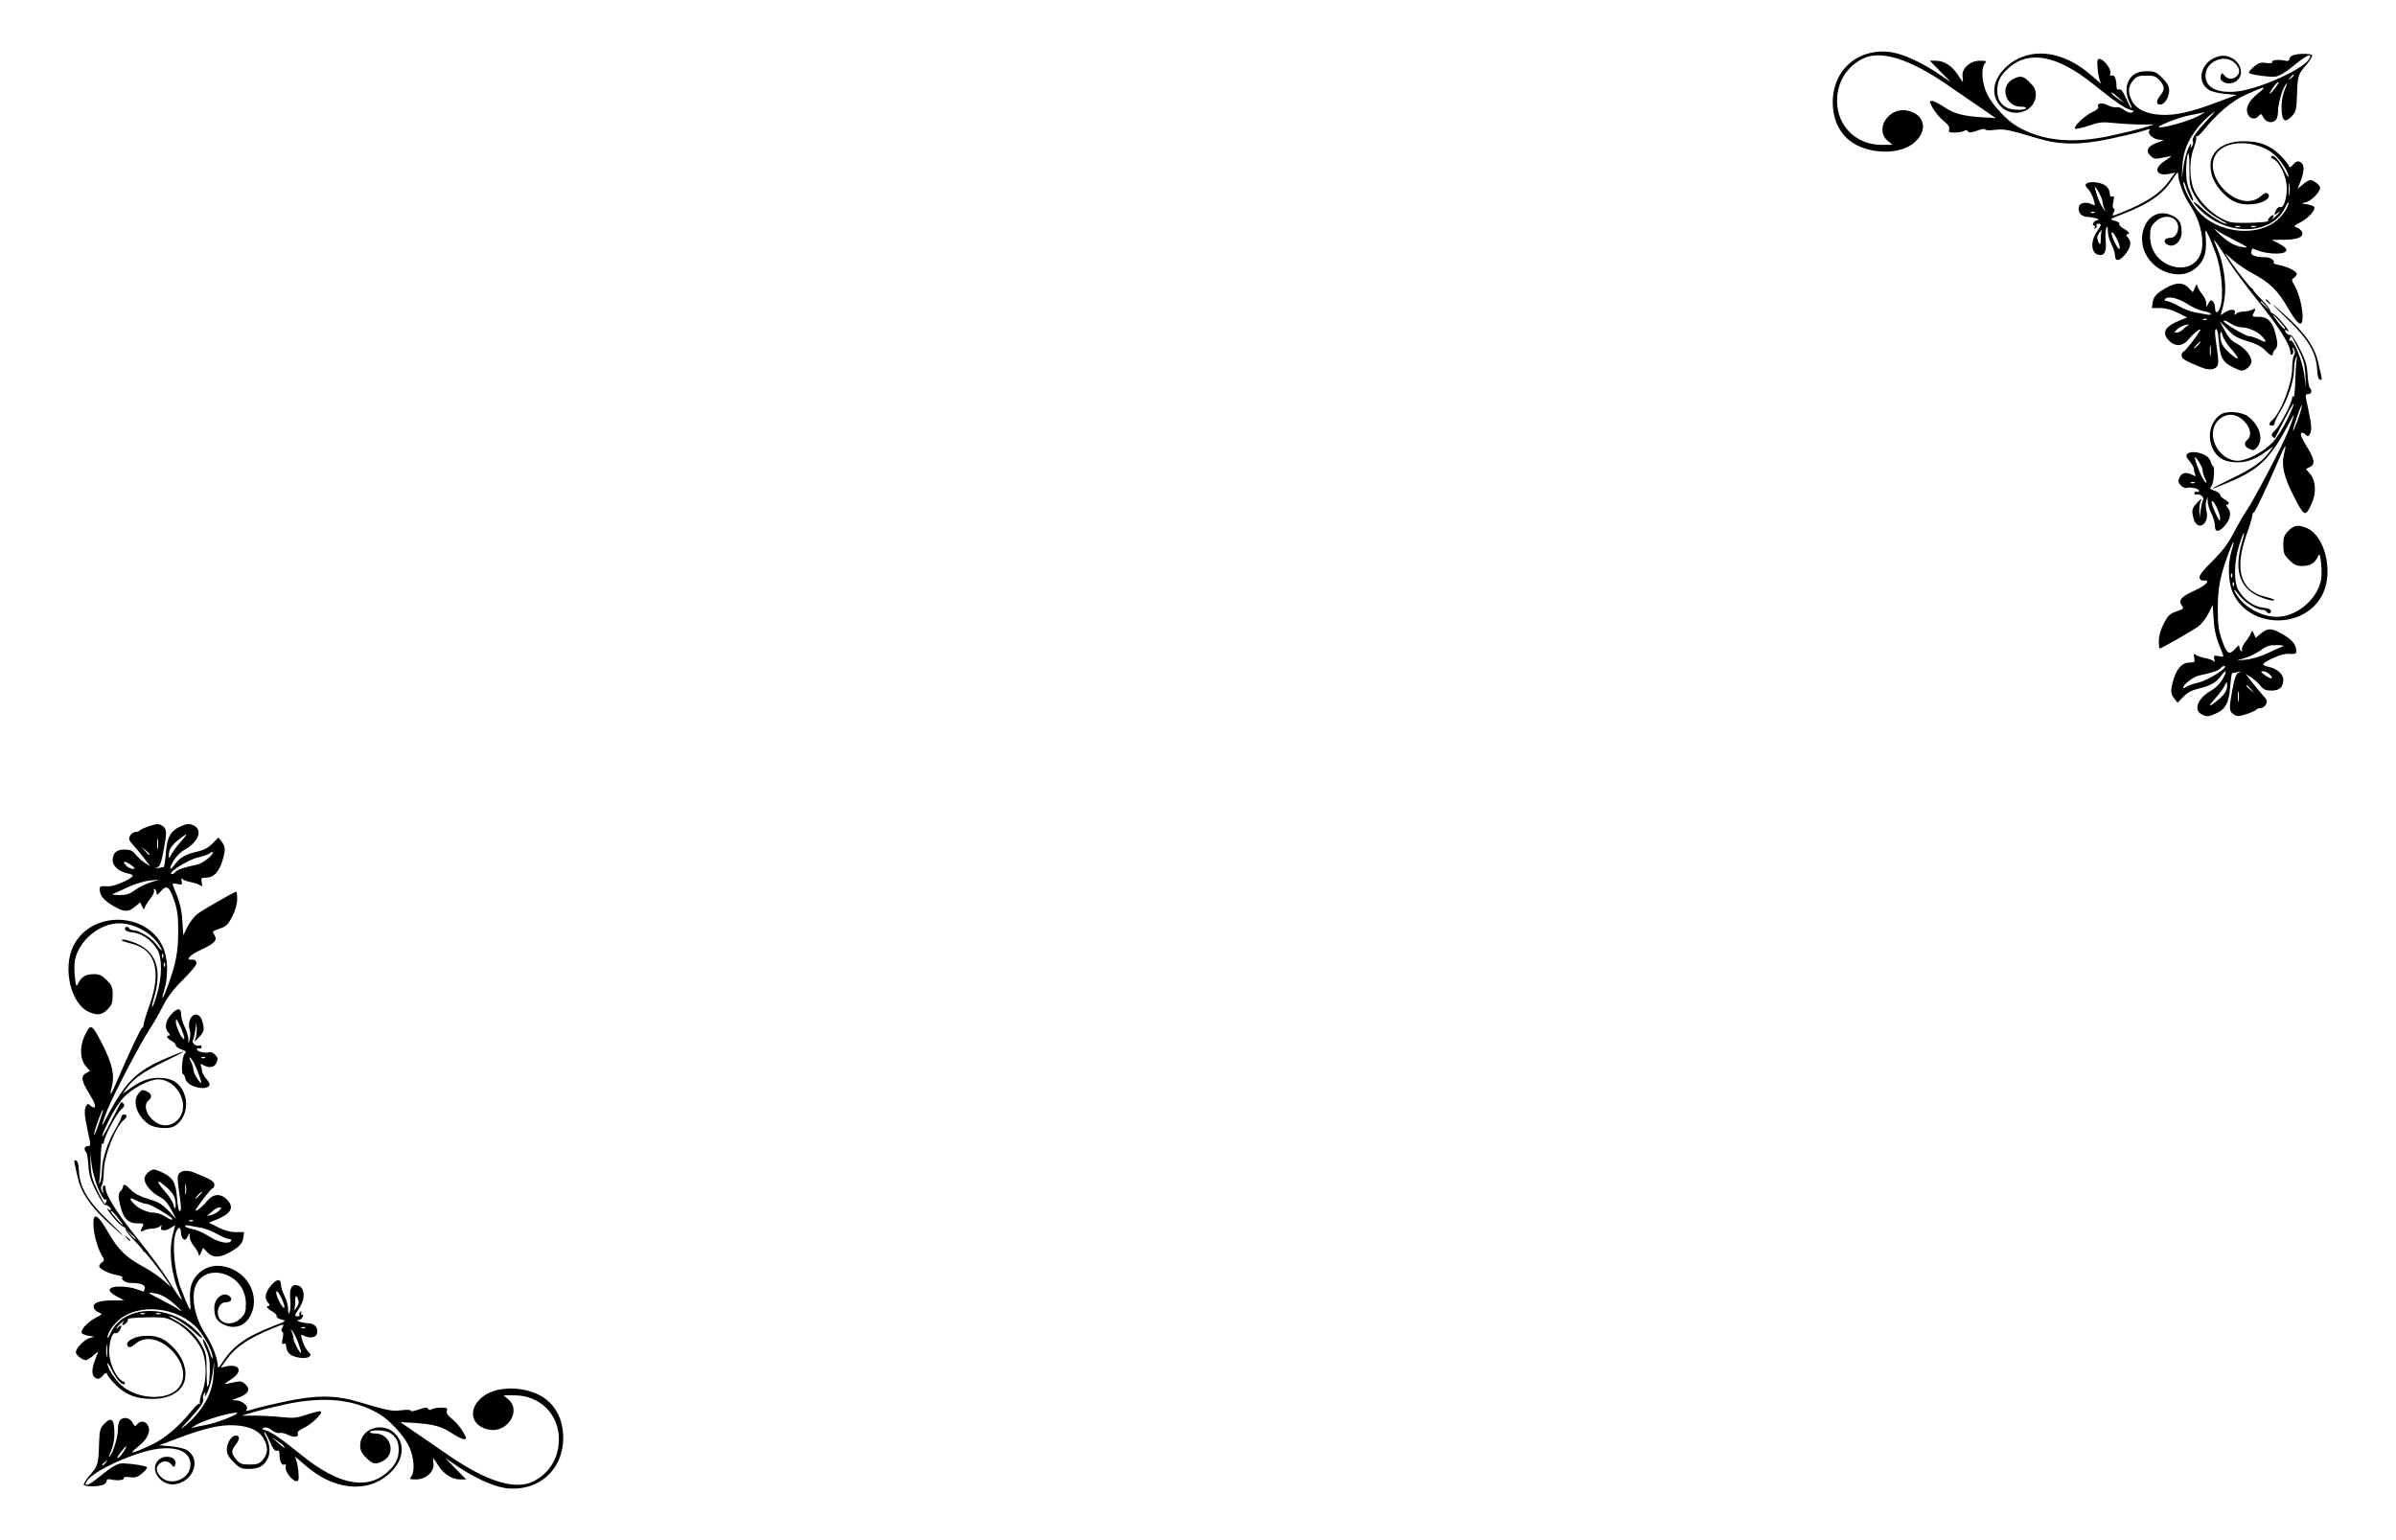 <?xml version="1.0" encoding="UTF-8" standalone="no"?>
<!-- Created with Inkscape (http://www.inkscape.org/) -->

<svg
   width="140mm"
   height="90mm"
   viewBox="0 0 140 90"
   version="1.1"
   id="svg1"
   sodipodi:docname="Image.svg"
   inkscape:version="1.4 (86a8ad7, 2024-10-11)"
   xmlns:inkscape="http://www.inkscape.org/namespaces/inkscape"
   xmlns:sodipodi="http://sodipodi.sourceforge.net/DTD/sodipodi-0.dtd"
   xmlns="http://www.w3.org/2000/svg"
   xmlns:svg="http://www.w3.org/2000/svg">
  <sodipodi:namedview
     id="namedview1"
     pagecolor="#ffffff"
     bordercolor="#000000"
     borderopacity="0.25"
     inkscape:showpageshadow="2"
     inkscape:pageopacity="0.0"
     inkscape:pagecheckerboard="0"
     inkscape:deskcolor="#d1d1d1"
     inkscape:document-units="mm"
     inkscape:zoom="0.93806818"
     inkscape:cx="132.71956"
     inkscape:cy="-221.19927"
     inkscape:window-width="2400"
     inkscape:window-height="1271"
     inkscape:window-x="3191"
     inkscape:window-y="-9"
     inkscape:window-maximized="1"
     inkscape:current-layer="layer1" />
  <defs
     id="defs1" />
  <g
     inkscape:label="Layer 1"
     inkscape:groupmode="layer"
     id="layer1"
     transform="translate(-70,-207)">
    <g
       id="g1"
       transform="translate(25.696,13.597)">
      <path
         style="fill:#000000;stroke-width:0.103"
         d="m 73.773,280.347 c -0.676,-0.1 -1.791,-0.612 -2.736,-1.255 l -0.718,-0.489 0.612,0.626 0.612,0.626 -0.356,-3.8e-4 c -0.473,-4e-4 -0.956,-0.31 -1.276,-0.816 -0.144,-0.228 -0.276,-0.414 -0.293,-0.414 -0.019,0 -0.012,0.137 0.012,0.304 0.068,0.464 -0.434,0.926 -1.008,0.926 -0.384,0 -0.416,-0.019 -0.294,-0.165 0.237,-0.285 0.168,-1.166 -0.139,-1.794 -0.313,-0.639 -1.137,-1.522 -1.759,-1.885 -1.463,-0.853 -3.243,-1.025 -5.493,-0.533 -0.705,0.154 -1.558,0.364 -1.897,0.467 l -0.615,0.186 0.718,-0.005 c 0.395,-0.002 1.099,0.035 1.566,0.083 0.76,0.079 0.922,0.063 1.559,-0.154 0.391,-0.133 0.745,-0.209 0.786,-0.168 0.115,0.115 -0.576,0.773 -1.014,0.967 -0.244,0.108 -0.371,0.224 -0.338,0.309 0.084,0.219 -0.216,0.264 -0.573,0.086 -0.181,-0.09 -0.406,-0.14 -0.5,-0.11 -0.094,0.03 -0.295,-0.043 -0.446,-0.162 -0.176,-0.138 -0.339,-0.19 -0.452,-0.143 -0.147,0.061 -0.131,0.087 0.096,0.152 0.346,0.1 0.909,0.49 2.137,1.48 2.078,1.675 3.74,2.019 4.911,1.017 0.535,-0.458 0.729,-0.829 0.726,-1.39 -0.002,-0.466 -0.195,-0.796 -0.581,-0.993 -0.268,-0.137 -1.022,-0.152 -1.103,-0.022 -0.031,0.051 0.107,0.092 0.308,0.092 0.916,0 1.249,1.199 0.449,1.613 -0.429,0.222 -0.592,0.189 -0.978,-0.198 -0.262,-0.262 -0.349,-0.437 -0.349,-0.704 0,-1.009 1.343,-1.448 2.065,-0.675 0.604,0.646 0.445,1.602 -0.389,2.336 -1.316,1.158 -3.275,0.931 -4.96,-0.577 -0.365,-0.327 -0.602,-0.515 -0.526,-0.419 0.076,0.096 0.163,0.453 0.194,0.794 0.047,0.515 0.029,0.619 -0.103,0.619 -0.245,0 -0.707,-0.605 -0.635,-0.831 0.044,-0.139 0.021,-0.177 -0.086,-0.136 -0.154,0.059 -0.273,-0.219 -0.275,-0.644 -7.7e-4,-0.158 -0.048,-0.21 -0.152,-0.17 -0.107,0.041 -0.224,-0.108 -0.404,-0.516 -0.14,-0.316 -0.281,-0.574 -0.314,-0.574 -0.033,0 -0.007,0.103 0.062,0.228 0.232,0.434 0.288,0.922 0.146,1.264 -0.194,0.464 -0.527,0.661 -1.116,0.661 -0.446,0 -0.546,-0.044 -0.9,-0.398 -0.294,-0.294 -0.398,-0.483 -0.398,-0.721 0,-0.404 0.269,-0.829 0.524,-0.829 0.25,0 0.246,0.213 -0.012,0.541 -0.267,0.34 -0.259,0.513 0.042,0.863 0.212,0.246 0.324,0.288 0.778,0.288 0.454,0 0.566,-0.041 0.778,-0.288 0.296,-0.344 0.314,-0.719 0.059,-1.195 -0.26,-0.486 -0.833,-0.76 -1.69,-0.808 -0.845,-0.048 -1.733,0.151 -3.299,0.74 l -1.128,0.424 0.682,0.059 c 0.382,0.033 0.801,0.137 0.953,0.236 0.809,0.53 0.401,1.764 -0.652,1.974 -0.859,0.172 -1.601,-0.831 -1.035,-1.398 0.381,-0.381 1.151,-0.169 0.983,0.271 -0.058,0.151 -0.08,0.153 -0.191,0.017 -0.195,-0.242 -0.441,-0.285 -0.677,-0.119 -0.287,0.201 -0.274,0.502 0.035,0.811 0.578,0.578 1.703,0.125 1.726,-0.695 0.021,-0.717 -0.669,-1.079 -1.823,-0.957 -1.312,0.139 -3.854,1.279 -4.232,1.897 -0.221,0.363 0.106,0.258 0.695,-0.224 0.68,-0.555 1.022,-0.771 1.279,-0.805 0.315,-0.041 1.481,0.122 1.538,0.216 0.028,0.046 -0.096,0.207 -0.277,0.359 -0.268,0.225 -0.4,0.267 -0.715,0.225 -0.259,-0.035 -0.379,-0.012 -0.364,0.066 0.022,0.117 -0.39,0.148 -0.796,0.059 -0.126,-0.027 -0.204,0.01 -0.205,0.099 -9e-4,0.079 -0.095,0.179 -0.207,0.224 -0.29,0.113 -1.053,0.113 -1.123,-3.8e-4 -0.032,-0.052 0.126,-0.308 0.352,-0.57 0.475,-0.549 0.497,-0.624 0.536,-1.814 0.026,-0.777 0.061,-0.922 0.278,-1.153 0.45,-0.479 0.625,-0.313 0.621,0.59 -9.1e-4,0.299 -0.09,0.731 -0.205,0.991 -0.135,0.308 -0.151,0.394 -0.046,0.258 0.211,-0.273 0.458,-1.131 0.458,-1.589 0,-0.204 0.055,-0.426 0.123,-0.494 0.214,-0.214 0.578,-0.143 0.726,0.141 0.123,0.235 0.153,0.246 0.272,0.102 0.199,-0.239 0.508,-0.196 0.638,0.09 0.167,0.366 -0.042,0.788 -0.616,1.241 -0.559,0.441 -0.374,0.414 0.78,-0.114 0.775,-0.355 1.656,-1.098 2.386,-2.014 0.211,-0.265 0.42,-0.449 0.463,-0.41 0.044,0.039 0.051,0.021 0.015,-0.041 -0.035,-0.062 0.027,-0.351 0.137,-0.642 0.247,-0.65 0.263,-1.642 0.038,-2.303 -0.211,-0.618 -0.901,-1.381 -1.595,-1.765 -0.49,-0.271 -0.641,-0.302 -1.42,-0.296 -0.893,0.007 -1.451,0.061 -1.376,0.136 0.062,0.062 -0.17,0.317 -0.289,0.317 -0.056,0 -0.041,-0.081 0.035,-0.179 0.076,-0.099 0.012,-0.068 -0.141,0.069 -0.29,0.259 -0.395,0.437 -0.125,0.213 0.181,-0.15 0.197,-0.068 0.043,0.22 -0.061,0.114 -0.174,0.182 -0.253,0.152 -0.167,-0.064 -0.353,0.5 -0.354,1.071 -9.2e-4,0.706 0.433,1.618 0.84,1.762 0.074,0.026 0.1,0.084 0.058,0.129 -0.12,0.129 -0.46,-0.239 -0.742,-0.805 -0.142,-0.285 -0.259,-0.461 -0.259,-0.391 0,0.234 0.326,0.78 0.699,1.169 0.886,0.925 2.772,1.073 3.447,0.27 1.079,-1.282 -1.226,-3.665 -2.504,-2.589 -0.243,0.204 -0.351,0.242 -0.44,0.153 -0.223,-0.223 0.259,-0.554 0.882,-0.606 0.732,-0.061 1.196,0.104 1.692,0.599 0.529,0.529 0.78,1.059 0.784,1.653 0.005,0.859 -0.771,1.432 -1.932,1.426 -0.723,-0.005 -1.158,-0.113 -1.651,-0.418 -0.361,-0.223 -0.918,-0.803 -1.002,-1.043 -0.035,-0.1 -0.102,-0.073 -0.243,0.099 -0.131,0.159 -0.254,0.214 -0.375,0.168 -0.28,-0.107 -0.311,-0.474 -0.091,-1.054 l 0.202,-0.532 -0.306,0.258 c -0.168,0.142 -0.361,0.258 -0.429,0.258 -0.195,0 -0.579,-0.305 -0.579,-0.459 0,-0.23 0.491,-0.743 0.794,-0.829 l 0.282,-0.081 -0.351,-0.059 c -0.193,-0.032 -0.367,-0.109 -0.387,-0.17 -0.061,-0.186 0.374,-0.651 0.823,-0.881 0.4,-0.204 0.411,-0.222 0.193,-0.302 -0.127,-0.047 -0.261,-0.163 -0.297,-0.257 -0.111,-0.29 0.251,-0.449 1.038,-0.454 l 0.724,-0.005 -0.378,-0.2 c -0.453,-0.239 -0.569,-0.398 -0.379,-0.519 0.215,-0.136 1.015,-0.101 1.474,0.064 0.226,0.081 0.416,0.149 0.424,0.149 0.008,5.3e-4 0.036,-0.086 0.065,-0.193 0.054,-0.206 -0.244,-0.318 -0.848,-0.318 -0.271,0 -0.57,-0.216 -0.455,-0.33 0.03,-0.03 -0.118,-0.088 -0.331,-0.128 -0.43,-0.081 -0.908,-0.303 -1.012,-0.471 -0.037,-0.06 0.017,-0.173 0.122,-0.249 0.185,-0.135 0.184,-0.148 -0.002,-0.465 -0.253,-0.431 -0.472,-1.274 -0.474,-1.824 -0.002,-0.69 0.272,-0.521 0.881,0.54 0.57,0.994 1.059,1.463 2.11,2.023 0.333,0.178 0.821,0.512 1.084,0.742 l 0.478,0.419 -0.348,-0.513 c -0.432,-0.636 -1.204,-1.598 -1.279,-1.593 -0.031,0.002 -0.044,-0.017 -0.03,-0.044 0.015,-0.026 -0.205,-0.281 -0.486,-0.567 -0.281,-0.286 -0.512,-0.576 -0.513,-0.645 -7.9e-4,-0.069 -0.047,-0.14 -0.104,-0.158 -0.056,-0.019 -0.188,-0.11 -0.293,-0.205 -0.272,-0.245 -0.867,-1.021 -0.653,-0.852 0.106,0.084 0.178,0.096 0.178,0.032 0,-0.12 -0.198,-0.271 -0.359,-0.273 -0.056,-5.4e-4 -0.285,-0.361 -0.508,-0.8 -0.323,-0.636 -0.414,-0.938 -0.447,-1.487 -0.023,-0.378 -0.082,-0.732 -0.133,-0.785 -0.155,-0.164 -0.102,-0.364 0.097,-0.364 0.183,0 0.183,-0.025 0.002,-0.846 -0.21,-0.956 -0.231,-1.291 -0.091,-1.511 0.077,-0.122 0.123,-0.127 0.224,-0.025 0.07,0.07 0.164,0.127 0.209,0.127 0.163,0 0.075,-0.263 -0.276,-0.832 -0.447,-0.724 -0.49,-1.011 -0.175,-1.172 l 0.236,-0.121 -0.261,-0.31 c -0.321,-0.382 -0.351,-1.099 -0.07,-1.716 0.358,-0.788 0.425,-0.763 1.019,0.391 0.614,1.192 0.764,1.855 0.581,2.575 -0.154,0.607 -0.06,0.498 0.304,-0.352 0.692,-1.616 1.427,-3.168 1.483,-3.134 0.034,0.021 0.069,-0.061 0.079,-0.183 0.01,-0.122 0.166,-0.636 0.348,-1.144 0.694,-1.939 0.352,-3.191 -0.968,-3.549 -0.657,-0.178 -0.74,-0.213 -0.615,-0.26 0.063,-0.024 0.371,0.053 0.686,0.171 1.28,0.479 1.655,1.558 1.139,3.275 -0.075,0.251 -0.119,0.475 -0.096,0.498 0.023,0.023 0.146,-0.298 0.273,-0.713 0.309,-1.004 0.325,-2.152 0.037,-2.64 -0.323,-0.548 -0.891,-0.949 -1.428,-1.01 -0.303,-0.034 -0.469,-0.103 -0.469,-0.193 0,-0.163 0.164,-0.188 0.256,-0.038 0.035,0.056 0.138,0.102 0.23,0.102 0.35,0 1.082,0.454 1.368,0.849 0.341,0.47 0.412,0.404 0.08,-0.074 -0.468,-0.672 -1.427,-1.175 -2.255,-1.182 -1.161,-0.01 -2.394,1.02 -2.606,2.177 -0.039,0.212 -0.037,0.65 0.002,0.972 0.072,0.582 0.074,0.584 0.219,0.309 0.184,-0.352 0.439,-0.488 0.914,-0.488 0.291,0 0.455,0.079 0.724,0.349 0.307,0.307 0.349,0.412 0.349,0.879 0,0.45 -0.046,0.576 -0.3,0.831 -0.332,0.332 -0.569,0.368 -1.067,0.16 -1.051,-0.439 -1.566,-2.498 -0.953,-3.813 0.983,-2.111 4.272,-2.111 5.255,0 0.288,0.618 0.328,1.69 0.093,2.471 -0.244,0.811 -0.103,0.638 0.229,-0.281 0.448,-1.242 0.577,-1.95 0.573,-3.158 -0.002,-0.874 -0.051,-1.211 -0.255,-1.794 -0.277,-0.79 -0.423,-0.877 -0.778,-0.467 -0.18,0.208 -0.228,0.226 -0.231,0.089 -0.002,-0.095 -0.049,-0.202 -0.105,-0.236 -0.056,-0.035 -0.077,0.002 -0.046,0.082 0.03,0.08 -0.054,0.278 -0.189,0.441 -0.134,0.163 -0.28,0.389 -0.324,0.501 -0.078,0.2 -0.082,0.2 -0.186,-0.023 l -0.106,-0.228 -0.301,0.253 c -0.352,0.296 -0.583,0.316 -1.034,0.087 -0.632,-0.319 -0.969,-0.637 -1.016,-0.958 -0.048,-0.329 -0.026,-0.343 0.498,-0.315 0.307,0.017 1.289,-0.4 1.412,-0.599 0.032,-0.051 -0.099,-0.123 -0.29,-0.158 -0.496,-0.093 -0.882,-0.427 -0.878,-0.759 0.007,-0.436 0.221,-0.633 0.693,-0.633 0.335,0 0.464,0.058 0.655,0.294 0.131,0.162 0.376,0.381 0.544,0.487 l 0.306,0.193 -0.354,-0.461 c -0.195,-0.254 -0.487,-0.606 -0.649,-0.784 -0.25,-0.273 -0.277,-0.355 -0.179,-0.538 0.064,-0.119 0.203,-0.216 0.311,-0.216 0.107,0 0.22,-0.041 0.251,-0.09 0.031,-0.05 0.287,-0.166 0.569,-0.258 0.421,-0.138 0.55,-0.145 0.72,-0.038 0.302,0.189 0.315,0.334 0.119,1.402 -0.139,0.76 -0.219,0.983 -0.378,1.053 -0.166,0.073 -0.157,0.079 0.054,0.036 0.141,-0.029 0.284,-0.053 0.318,-0.053 0.034,-7.7e-4 0.088,-0.342 0.119,-0.758 0.074,-0.985 0.273,-1.359 0.855,-1.617 0.4,-0.177 0.497,-0.186 0.762,-0.069 0.571,0.253 0.312,0.964 -0.524,1.433 -0.245,0.138 -0.507,0.406 -0.655,0.671 -0.283,0.506 -0.203,0.588 0.132,0.135 0.27,-0.365 0.604,-0.547 1.311,-0.713 0.36,-0.085 0.63,-0.232 0.861,-0.47 l 0.336,-0.347 0.19,0.242 c 0.229,0.291 0.236,0.485 0.043,1.128 -0.194,0.643 -0.513,0.978 -0.933,0.978 -0.301,0 -0.323,0.022 -0.273,0.282 0.044,0.232 0.028,0.262 -0.091,0.167 -0.08,-0.063 -0.329,-0.148 -0.555,-0.189 -0.225,-0.041 -0.449,-0.128 -0.496,-0.193 -0.051,-0.071 -0.065,-0.021 -0.033,0.123 0.049,0.222 0.028,0.237 -0.258,0.18 -0.268,-0.054 -0.301,-0.037 -0.237,0.117 0.383,0.913 0.489,1.314 0.536,2.042 l 0.054,0.838 0.247,-0.496 c 0.136,-0.273 0.396,-0.609 0.577,-0.748 0.317,-0.241 2.17,-1.303 2.275,-1.303 0.028,0 0.051,0.199 0.051,0.443 0,0.28 -0.104,0.647 -0.282,0.999 -0.232,0.457 -0.355,0.582 -0.692,0.703 -0.521,0.187 -0.497,0.159 -0.347,0.4 0.181,0.289 -0.012,0.495 -0.794,0.851 -0.65,0.295 -0.946,0.62 -0.526,0.575 0.145,-0.015 0.236,0.042 0.262,0.165 0.027,0.128 -0.217,0.441 -0.756,0.974 -0.583,0.576 -0.91,1.008 -1.227,1.62 -0.238,0.459 -0.57,1.036 -0.738,1.282 -0.479,0.7 -2.128,3.847 -2.479,4.73 -0.342,0.861 -0.404,1.13 -0.148,0.638 1.187,-2.28 1.79,-2.888 3.643,-3.673 1.309,-0.555 1.231,-0.454 -0.172,0.223 -1.235,0.595 -1.814,1.006 -2.219,1.575 l -0.218,0.306 0.501,-0.356 c 0.654,-0.464 1.167,-0.621 1.846,-0.565 0.622,0.051 0.994,0.315 1.231,0.871 0.311,0.73 0.046,1.623 -0.58,1.954 -0.344,0.182 -1.178,0.1 -1.511,-0.149 -0.672,-0.502 -0.929,-1.318 -0.559,-1.775 0.181,-0.223 0.233,-0.237 0.472,-0.129 0.301,0.137 0.345,0.345 0.114,0.537 -0.272,0.226 -0.186,0.706 0.195,1.087 0.473,0.473 1.062,0.492 1.505,0.049 0.783,-0.783 0.019,-2.365 -1.145,-2.366 -0.522,-3.8e-4 -1.534,0.538 -2.036,1.083 -0.234,0.254 -0.608,0.839 -0.831,1.299 -0.598,1.236 -0.492,1.282 0.131,0.056 0.294,-0.58 0.549,-1.074 0.566,-1.099 0.017,-0.025 0.084,0.008 0.149,0.074 0.09,0.09 0.051,0.181 -0.158,0.376 -0.282,0.262 -0.988,1.614 -0.99,1.899 -9.1e-4,0.106 -0.026,0.118 -0.077,0.039 -0.041,-0.065 -0.088,0.327 -0.103,0.872 -0.015,0.544 -0.05,1.128 -0.077,1.297 -0.039,0.247 -0.03,0.268 0.046,0.102 0.052,-0.113 0.098,-0.419 0.102,-0.681 0.01,-0.651 0.336,-1.658 0.772,-2.381 0.199,-0.331 0.363,-0.666 0.363,-0.743 0,-0.078 0.069,-0.141 0.154,-0.141 0.197,0 0.197,0.144 7.7e-4,0.307 -0.507,0.421 -1.18,2.148 -1.18,3.029 0,0.316 -0.048,0.664 -0.107,0.774 -0.075,0.14 -0.073,0.253 0.005,0.378 0.097,0.155 0.104,0.149 0.051,-0.044 -0.033,-0.122 -0.012,-0.252 0.046,-0.288 0.059,-0.037 0.107,0.021 0.107,0.129 0,0.418 0.663,1.472 1.851,2.945 0.683,0.846 1.469,1.907 1.749,2.358 0.279,0.451 0.599,0.936 0.711,1.077 0.196,0.246 0.195,0.236 -0.012,-0.256 -0.476,-1.131 -0.617,-2.446 -0.366,-3.415 l 0.139,-0.537 -0.238,0.156 c -0.337,0.221 -0.667,0.208 -0.586,-0.023 0.051,-0.146 0.038,-0.156 -0.075,-0.051 -0.076,0.07 -0.27,0.128 -0.432,0.128 -0.162,0 -0.383,0.048 -0.492,0.106 -0.224,0.12 -0.245,0.071 -0.092,-0.215 0.097,-0.181 0.07,-0.198 -0.304,-0.198 -0.609,0 -0.891,-0.37 -1.071,-1.406 -0.038,-0.217 -0.007,-0.38 0.093,-0.48 0.083,-0.083 0.15,-0.2 0.15,-0.26 0,-0.189 0.155,-0.122 0.463,0.2 0.2,0.209 0.532,0.379 1.019,0.524 0.592,0.176 0.803,0.301 1.171,0.69 l 0.449,0.476 -0.29,-0.547 c -0.201,-0.379 -0.405,-0.606 -0.666,-0.739 -0.508,-0.259 -0.934,-0.78 -0.894,-1.094 0.017,-0.137 0.148,-0.32 0.291,-0.406 0.24,-0.145 0.298,-0.139 0.737,0.067 0.637,0.299 0.802,0.584 0.872,1.499 0.032,0.418 0.097,0.759 0.145,0.759 0.116,0 0.111,-0.188 -0.034,-1.191 -0.099,-0.683 -0.096,-0.874 0.012,-1.005 0.158,-0.191 0.5,-0.208 0.899,-0.045 0.987,0.403 1.158,0.507 1.158,0.704 0,0.112 -0.042,0.204 -0.093,0.204 -0.079,0 -0.68,0.752 -0.968,1.212 -0.178,0.283 0.333,-0.082 0.623,-0.446 0.367,-0.461 0.82,-0.489 1.202,-0.076 0.415,0.448 0.204,0.807 -0.684,1.161 l -0.4,0.16 0.546,0.276 c 0.362,0.183 0.708,0.276 1.027,0.276 h 0.481 l -0.042,0.329 c -0.044,0.348 -0.266,0.572 -0.893,0.905 -0.522,0.277 -0.915,0.258 -1.211,-0.057 l -0.243,-0.258 -0.126,0.284 c -0.079,0.179 -0.129,0.22 -0.134,0.112 -0.005,-0.094 -0.124,-0.309 -0.265,-0.476 -0.141,-0.168 -0.258,-0.413 -0.26,-0.546 l -0.005,-0.242 -0.129,0.232 c -0.101,0.181 -0.156,0.205 -0.253,0.108 -0.068,-0.068 -0.124,-0.227 -0.124,-0.354 0,-0.385 -0.181,-0.369 -0.312,0.029 -0.212,0.643 -0.072,2.205 0.283,3.165 0.167,0.452 0.372,0.951 0.456,1.11 0.146,0.279 0.15,0.267 0.107,-0.324 -0.056,-0.778 0.104,-1.26 0.547,-1.649 0.433,-0.38 0.967,-0.491 1.579,-0.327 1.126,0.301 1.825,1.425 1.542,2.478 -0.238,0.885 -0.985,1.255 -1.743,0.863 -0.378,-0.195 -0.511,-0.443 -0.511,-0.95 0,-0.569 0.505,-0.97 0.877,-0.698 0.227,0.166 0.11,0.367 -0.213,0.367 -0.44,0 -0.629,0.737 -0.271,1.061 0.301,0.272 0.808,0.215 1.153,-0.13 0.257,-0.257 0.3,-0.378 0.3,-0.851 0,-1.967 -2.811,-2.555 -3.039,-0.636 -0.085,0.72 0.186,1.685 0.681,2.428 0.393,0.588 0.717,1.428 0.717,1.858 0,0.149 0.082,0.078 0.291,-0.249 0.597,-0.935 1.367,-1.478 2.979,-2.103 0.748,-0.29 0.754,-0.295 0.432,-0.378 -0.179,-0.046 -0.298,-0.129 -0.264,-0.184 0.034,-0.055 -0.08,-0.18 -0.252,-0.278 -0.32,-0.182 -0.409,-0.332 -0.196,-0.332 0.068,0 0.041,-0.086 -0.064,-0.201 -0.223,-0.246 -0.156,-0.586 0.196,-1.004 0.318,-0.377 0.569,-0.392 0.569,-0.032 0,0.146 0.092,0.439 0.205,0.649 0.113,0.21 0.208,0.556 0.212,0.767 0.007,0.305 0.025,0.342 0.093,0.18 0.047,-0.113 0.062,-0.46 0.032,-0.772 -0.06,-0.627 0.099,-0.888 0.467,-0.771 0.391,0.124 0.425,0.783 0.067,1.309 -0.3,0.442 -0.31,0.491 -0.097,0.491 0.088,0 0.133,-0.043 0.101,-0.096 -0.032,-0.052 -0.005,-0.129 0.061,-0.17 0.075,-0.046 0.092,-0.03 0.047,0.044 -0.04,0.065 -0.026,0.118 0.032,0.118 0.176,0 -3.8e-4,0.307 -0.181,0.315 -0.301,0.012 0.208,0.183 0.571,0.191 0.371,0.008 0.595,0.295 0.489,0.626 -0.07,0.221 -0.447,0.27 -0.766,0.1 -0.176,-0.094 -0.183,-0.074 -0.086,0.282 0.057,0.211 0.202,0.49 0.322,0.62 0.186,0.202 0.196,0.251 0.067,0.337 -0.214,0.144 -0.9,0.041 -1.133,-0.171 -0.108,-0.098 -0.197,-0.285 -0.197,-0.416 0,-0.162 -0.046,-0.22 -0.145,-0.182 -0.117,0.044 -0.129,-0.015 -0.063,-0.306 0.051,-0.229 0.043,-0.375 -0.024,-0.397 -0.07,-0.024 -0.066,-0.108 0.012,-0.254 0.115,-0.214 0.105,-0.213 -0.524,0.042 -1.44,0.585 -2.209,1.099 -2.733,1.83 l -0.346,0.481 0.32,-0.07 c 0.784,-0.172 0.989,0.286 0.324,0.726 -0.226,0.149 -0.41,0.283 -0.41,0.298 0,0.015 0.173,-0.012 0.384,-0.062 0.549,-0.127 0.617,-0.118 0.848,0.113 0.283,0.283 0.128,0.55 -0.437,0.75 -0.422,0.15 -0.426,0.155 -0.12,0.163 0.338,0.008 0.722,0.332 0.609,0.514 -0.086,0.138 -0.089,0.139 0.528,-0.045 0.285,-0.085 1.089,-0.274 1.787,-0.421 1.727,-0.364 2.89,-0.359 4.14,0.015 1.781,0.533 2.024,0.581 2.586,0.511 0.321,-0.04 0.542,-0.028 0.542,0.029 0,0.053 0.209,0.022 0.465,-0.07 0.353,-0.127 0.483,-0.137 0.541,-0.044 0.05,0.081 0.128,0.09 0.227,0.027 0.083,-0.053 0.327,-0.096 0.542,-0.097 0.332,-9.2e-4 0.382,0.027 0.332,0.185 -0.042,0.133 0.052,0.277 0.326,0.498 0.212,0.171 0.492,0.502 0.623,0.736 0.22,0.393 0.223,0.425 0.05,0.425 -0.103,0 -0.427,-0.162 -0.721,-0.359 -0.577,-0.388 -1.099,-0.526 -2.258,-0.595 l -0.743,-0.044 0.999,0.685 c 0.55,0.377 1.369,0.94 1.82,1.251 2.234,1.542 3.919,2.06 4.965,1.527 0.947,-0.483 1.488,-1.379 1.487,-2.465 -7.6e-4,-1.458 -1.11,-2.556 -2.587,-2.561 l -0.647,-0.002 0.285,0.245 c 0.773,0.665 -0.062,1.964 -1.133,1.763 -1.084,-0.203 -1.269,-1.241 -0.345,-1.944 0.89,-0.678 2.684,-0.595 3.677,0.171 0.595,0.459 0.949,1.181 0.997,2.037 0.115,2.03 -1.434,3.44 -3.451,3.141 z m -23.28,-1.49 c 0.128,-0.163 0.124,-0.166 -0.039,-0.039 -0.099,0.077 -0.179,0.158 -0.179,0.179 0,0.084 0.084,0.03 0.218,-0.141 z m 1.028,-0.617 c 0.282,-0.445 0.18,-0.421 -0.173,0.041 -0.156,0.205 -0.229,0.354 -0.161,0.331 0.068,-0.023 0.218,-0.19 0.333,-0.373 z m 9.369,-0.327 c -0.033,-0.054 -0.209,-0.196 -0.391,-0.316 l -0.33,-0.218 0.355,0.316 c 0.366,0.325 0.471,0.388 0.366,0.218 z m -4.947,-2.04 c 0.561,-0.735 0.798,-1.352 0.844,-2.198 l 0.041,-0.74 -0.099,0.703 c -0.054,0.386 -0.19,0.894 -0.302,1.128 -0.117,0.246 -0.18,0.317 -0.148,0.169 0.047,-0.218 0.038,-0.23 -0.058,-0.076 -0.062,0.099 -0.083,0.228 -0.047,0.286 0.089,0.143 -0.182,0.54 -0.867,1.27 -0.502,0.535 -0.521,0.569 -0.156,0.281 0.228,-0.18 0.585,-0.55 0.793,-0.823 z m 0.402,0.797 c 0.683,-0.126 2.129,-0.708 1.764,-0.71 -0.41,-0.002 -1.77,0.398 -2.263,0.665 -0.273,0.148 -0.417,0.245 -0.321,0.216 0.096,-0.029 0.465,-0.106 0.82,-0.172 z m 0.219,-3.223 c 0.005,-0.527 -0.055,-0.851 -0.221,-1.221 -0.124,-0.277 -0.206,-0.523 -0.182,-0.547 0.062,-0.062 0.279,0.361 0.431,0.845 0.071,0.226 0.132,0.318 0.135,0.205 0.008,-0.314 -0.437,-1.181 -0.856,-1.662 -1.126,-1.294 -3.456,-1.553 -4.638,-0.515 -0.359,0.315 -0.652,0.776 -0.648,1.018 9e-4,0.073 0.087,-0.053 0.19,-0.281 0.723,-1.591 3.277,-1.721 4.875,-0.248 0.258,0.238 0.469,0.479 0.469,0.536 0,0.057 -0.224,-0.106 -0.498,-0.362 -0.452,-0.423 -1.216,-0.902 -1.42,-0.89 -0.044,0.002 0.103,0.1 0.329,0.218 0.685,0.356 1.22,0.854 1.541,1.432 0.282,0.509 0.305,0.628 0.305,1.595 0,0.715 0.029,0.974 0.092,0.82 0.051,-0.124 0.094,-0.548 0.097,-0.942 z m -6.01,-1.408 c -0.023,-0.184 -0.042,-0.058 -0.043,0.28 -3.9e-4,0.338 0.019,0.489 0.042,0.335 0.024,-0.154 0.024,-0.431 9.1e-4,-0.615 z m 11.215,-0.062 c -0.091,-0.273 -0.247,-0.607 -0.347,-0.743 -0.158,-0.215 -0.169,-0.218 -0.077,-0.024 0.058,0.123 0.106,0.308 0.106,0.41 3e-4,0.171 0.356,0.853 0.445,0.853 0.021,0 -0.036,-0.223 -0.127,-0.496 z m 0.371,-1.001 c -0.034,-0.034 -0.123,-0.038 -0.197,-0.008 -0.082,0.033 -0.058,0.057 0.062,0.062 0.108,0.005 0.169,-0.021 0.135,-0.054 z m -9.379,-0.826 c -0.07,-0.028 -0.186,-0.028 -0.256,0 -0.07,0.028 -0.012,0.052 0.128,0.052 0.141,0 0.199,-0.023 0.128,-0.052 z m 0.923,0 c -0.07,-0.028 -0.186,-0.028 -0.256,0 -0.07,0.028 -0.012,0.052 0.128,0.052 0.141,0 0.199,-0.023 0.128,-0.052 z m 8.073,-0.636 c -7.7e-4,-0.092 -0.046,-0.237 -0.101,-0.322 -0.073,-0.113 -0.1,-0.044 -0.101,0.261 -7.7e-4,0.228 -0.036,0.46 -0.078,0.515 -0.042,0.055 0.005,0.012 0.102,-0.093 0.099,-0.106 0.179,-0.269 0.178,-0.361 z m -7.227,0.126 c -0.506,-0.449 -0.809,-0.606 -1.317,-0.685 -0.332,-0.051 -0.25,0.012 0.513,0.401 0.499,0.254 0.951,0.506 1.004,0.559 0.053,0.053 0.123,0.095 0.154,0.092 0.031,-0.002 -0.128,-0.168 -0.354,-0.368 z m 6.193,-0.434 c -0.163,-0.323 -0.251,-0.418 -0.276,-0.297 -0.043,0.21 0.416,1.073 0.475,0.894 0.022,-0.067 -0.067,-0.336 -0.199,-0.597 z m -2.912,-3.295 c 0.035,-0.056 -0.017,-0.102 -0.114,-0.102 -0.098,0 -0.412,-0.132 -0.698,-0.293 -0.287,-0.161 -0.705,-0.324 -0.931,-0.362 -0.226,-0.038 -0.543,-0.096 -0.705,-0.129 -0.179,-0.036 -0.271,-0.019 -0.233,0.041 0.034,0.055 0.236,0.13 0.449,0.166 0.213,0.036 0.638,0.227 0.946,0.424 0.553,0.354 1.152,0.473 1.286,0.255 z m -5.588,-0.136 c 0,-0.019 -0.127,-0.145 -0.282,-0.282 l -0.282,-0.249 0.249,0.282 c 0.232,0.264 0.315,0.329 0.315,0.249 z M 51.198,264.579 c -0.304,-0.383 -0.41,-0.477 -0.41,-0.362 0,0.067 0.626,0.773 0.686,0.773 0.027,0 -0.097,-0.185 -0.276,-0.41 z m 4.381,0.143 c -0.034,-0.034 -0.123,-0.038 -0.197,-0.008 -0.082,0.033 -0.057,0.057 0.062,0.062 0.108,0.005 0.169,-0.021 0.135,-0.054 z m -1.203,-0.083 c 0,-0.116 -1.283,-0.88 -1.477,-0.88 -0.123,0 -0.394,-0.087 -0.604,-0.194 -0.43,-0.219 -0.483,-0.159 -0.161,0.186 0.267,0.286 0.8,0.52 1.187,0.521 0.157,3.2e-4 0.424,0.089 0.593,0.197 0.304,0.195 0.461,0.252 0.461,0.169 z m 2.714,-0.476 c 0.181,-0.178 0.184,-0.198 0.026,-0.198 -0.097,0 -0.263,0.086 -0.369,0.192 -0.106,0.106 -0.256,0.221 -0.333,0.257 -0.077,0.036 -0.002,0.038 0.167,0.007 0.169,-0.032 0.399,-0.148 0.51,-0.257 z m -2.551,-0.648 c -0.057,-0.303 -0.297,-0.596 -0.804,-0.979 -0.319,-0.241 -0.191,0.047 0.228,0.513 0.224,0.249 0.438,0.592 0.477,0.761 0.092,0.404 0.181,0.139 0.099,-0.295 z m -4.02,0.085 c 0.036,-0.093 0.019,-0.133 -0.042,-0.095 -0.181,0.112 -0.71,-1.196 -0.812,-2.008 l -0.096,-0.762 0.032,0.748 c 0.027,0.616 0.099,0.883 0.41,1.512 0.208,0.42 0.393,0.764 0.413,0.764 0.019,0 0.062,-0.072 0.096,-0.159 z m 5.446,-0.354 c 0.102,-0.113 0.163,-0.205 0.134,-0.205 -0.028,0 -0.135,0.092 -0.237,0.205 -0.102,0.113 -0.163,0.205 -0.134,0.205 0.028,0 0.135,-0.092 0.237,-0.205 z m -0.798,-0.588 c -0.024,-0.156 -0.044,-0.053 -0.044,0.229 -7.7e-4,0.282 0.019,0.409 0.043,0.283 0.024,-0.126 0.025,-0.357 0.002,-0.513 z m -4.838,-4.414 c -0.053,-0.056 -0.464,1.055 -0.523,1.413 -0.032,0.197 0.078,-0.033 0.246,-0.513 0.168,-0.479 0.292,-0.885 0.277,-0.901 z m 3.604,-8.551 c -0.033,-0.082 -0.057,-0.057 -0.062,0.062 -0.005,0.108 0.021,0.169 0.054,0.135 0.034,-0.034 0.038,-0.123 0.008,-0.196 z m -0.102,-0.513 c -0.033,-0.082 -0.057,-0.058 -0.062,0.062 -0.005,0.108 0.021,0.169 0.054,0.135 0.034,-0.034 0.038,-0.123 0.008,-0.197 z m -1.638,-3.764 c 0.226,-0.164 0.636,-0.368 0.913,-0.454 l 0.502,-0.157 -0.564,0.055 c -0.326,0.032 -0.867,0.198 -1.282,0.394 -0.395,0.186 -0.787,0.362 -0.872,0.391 -0.085,0.029 0.082,0.056 0.369,0.061 0.422,0.007 0.602,-0.049 0.933,-0.289 z m 2.378,-1.074 c 0.106,-0.128 0.507,-0.261 1.259,-0.417 0.301,-0.063 0.905,-0.526 0.905,-0.694 0,-0.063 -0.063,-0.053 -0.155,0.023 -0.085,0.071 -0.408,0.188 -0.717,0.259 -0.617,0.143 -1.894,0.97 -1.499,0.97 0.05,0 0.143,-0.064 0.207,-0.141 z m -2.581,-0.372 c -0.143,-0.113 -0.318,-0.205 -0.389,-0.205 -0.083,0 -0.063,0.072 0.058,0.205 0.102,0.113 0.277,0.205 0.389,0.205 0.183,0 0.177,-0.021 -0.058,-0.205 z m 2.849,-1.348 c 0.471,-0.522 0.452,-0.589 -0.055,-0.188 -0.465,0.368 -0.614,0.596 -0.613,0.94 7.8e-4,0.222 0.01,0.218 0.156,-0.06 0.085,-0.163 0.316,-0.475 0.512,-0.692 z m -1.796,0.698 c 0,-0.019 -0.104,-0.123 -0.231,-0.231 l -0.231,-0.195 0.195,0.231 c 0.184,0.217 0.266,0.277 0.266,0.195 z m 0.484,-0.86 c -0.024,-0.156 -0.044,-0.053 -0.044,0.229 -7.9e-4,0.282 0.019,0.409 0.043,0.283 0.024,-0.126 0.025,-0.357 0.002,-0.513 z m -1.83,23.273 c -0.128,-0.163 -0.124,-0.166 0.039,-0.039 0.099,0.077 0.179,0.158 0.179,0.179 0,0.084 -0.084,0.03 -0.218,-0.141 z m -1.178,-0.99 c -0.975,-0.91 -1.494,-1.695 -1.677,-2.539 -0.053,-0.244 -0.128,-0.577 -0.167,-0.74 -0.054,-0.227 -0.037,-0.284 0.072,-0.248 0.093,0.031 0.151,0.236 0.167,0.596 0.043,0.95 0.503,1.749 1.636,2.844 0.54,0.522 0.962,0.948 0.937,0.948 -0.025,0 -0.46,-0.388 -0.968,-0.862 z m 5.013,-7.902 c -0.206,-0.089 -0.354,-0.242 -0.396,-0.406 -0.036,-0.145 -0.096,-0.263 -0.132,-0.263 -0.128,0 -0.064,-0.996 0.075,-1.164 0.125,-0.151 0.105,-0.183 -0.179,-0.282 -0.176,-0.061 -0.321,-0.169 -0.321,-0.238 0,-0.07 -0.115,-0.188 -0.256,-0.264 -0.268,-0.143 -0.341,-0.308 -0.138,-0.308 0.069,0 0.043,-0.083 -0.061,-0.198 -0.229,-0.253 -0.145,-0.683 0.207,-1.063 0.346,-0.373 0.556,-0.36 0.556,0.035 0,0.172 0.092,0.493 0.205,0.714 0.113,0.221 0.21,0.531 0.215,0.688 l 0.01,0.286 0.074,-0.256 c 0.041,-0.141 0.036,-0.395 -0.01,-0.564 -0.167,-0.6 0.291,-1.131 0.626,-0.727 0.066,0.08 0.146,0.304 0.178,0.499 0.048,0.298 0.007,0.408 -0.268,0.701 -0.218,0.232 -0.289,0.273 -0.216,0.123 0.06,-0.123 0.103,-0.4 0.095,-0.615 l -0.015,-0.391 -0.066,0.461 c -0.036,0.254 -0.099,0.514 -0.139,0.578 -0.093,0.148 0.184,0.385 0.368,0.315 0.076,-0.029 0.138,0.008 0.138,0.081 0,0.074 -0.061,0.111 -0.137,0.082 -0.075,-0.029 -0.137,-0.007 -0.137,0.05 0,0.132 0.477,0.252 0.709,0.179 0.106,-0.034 0.255,0.027 0.366,0.15 0.155,0.171 0.167,0.251 0.071,0.463 -0.127,0.278 -0.406,0.33 -0.758,0.141 -0.183,-0.098 -0.204,-0.089 -0.147,0.059 0.037,0.096 0.067,0.236 0.067,0.312 0,0.076 0.113,0.272 0.252,0.437 0.191,0.227 0.223,0.328 0.133,0.418 -0.158,0.158 -0.565,0.144 -0.971,-0.033 z m 0.416,-0.579 c -0.182,-0.528 -0.414,-0.981 -0.543,-1.061 -0.054,-0.034 -0.032,0.067 0.05,0.224 0.082,0.157 0.149,0.383 0.15,0.502 3.9e-4,0.18 0.349,0.757 0.457,0.757 0.017,0 -0.034,-0.19 -0.114,-0.422 z m 0.347,-1.075 c -0.034,-0.034 -0.123,-0.038 -0.197,-0.008 -0.082,0.033 -0.058,0.057 0.062,0.062 0.108,0.005 0.169,-0.021 0.135,-0.054 z m -1.454,-1.791 c -0.221,-0.474 -0.259,-0.514 -0.26,-0.27 -9e-4,0.312 0.442,1.18 0.49,0.961 0.017,-0.074 -0.087,-0.385 -0.23,-0.691 z"
         id="path1129" />
      <path
         style="fill:#000000;stroke-width:0.103"
         d="m 154.835,196.459 c 0.676,0.1 1.791,0.612 2.736,1.255 l 0.718,0.489 -0.612,-0.626 -0.612,-0.626 0.356,3.7e-4 c 0.473,4.1e-4 0.956,0.31 1.276,0.816 0.144,0.228 0.276,0.414 0.293,0.414 0.019,0 0.012,-0.137 -0.012,-0.304 -0.068,-0.464 0.434,-0.926 1.008,-0.926 0.384,0 0.416,0.019 0.293,0.165 -0.237,0.285 -0.168,1.166 0.139,1.794 0.313,0.639 1.137,1.522 1.759,1.885 1.463,0.853 3.243,1.025 5.493,0.533 0.705,-0.154 1.558,-0.364 1.897,-0.467 l 0.615,-0.186 -0.718,0.005 c -0.395,0.002 -1.099,-0.035 -1.566,-0.083 -0.76,-0.079 -0.922,-0.063 -1.559,0.154 -0.391,0.133 -0.745,0.209 -0.786,0.168 -0.115,-0.115 0.576,-0.773 1.014,-0.967 0.244,-0.108 0.371,-0.224 0.338,-0.309 -0.084,-0.219 0.216,-0.264 0.573,-0.086 0.181,0.09 0.406,0.14 0.5,0.11 0.094,-0.03 0.295,0.043 0.446,0.162 0.176,0.138 0.339,0.19 0.452,0.143 0.147,-0.061 0.131,-0.087 -0.096,-0.152 -0.346,-0.1 -0.909,-0.49 -2.137,-1.48 -2.078,-1.675 -3.74,-2.019 -4.911,-1.017 -0.535,0.458 -0.729,0.829 -0.726,1.39 0.002,0.466 0.195,0.796 0.581,0.993 0.268,0.137 1.022,0.152 1.103,0.022 0.031,-0.051 -0.107,-0.092 -0.308,-0.092 -0.916,0 -1.249,-1.199 -0.449,-1.613 0.429,-0.222 0.592,-0.189 0.978,0.198 0.262,0.262 0.349,0.437 0.349,0.704 0,1.009 -1.343,1.448 -2.065,0.675 -0.604,-0.646 -0.445,-1.602 0.389,-2.336 1.316,-1.158 3.275,-0.931 4.96,0.577 0.365,0.327 0.602,0.515 0.526,0.419 -0.076,-0.096 -0.163,-0.453 -0.194,-0.794 -0.047,-0.515 -0.029,-0.619 0.103,-0.619 0.245,0 0.707,0.605 0.635,0.831 -0.044,0.139 -0.021,0.177 0.086,0.136 0.154,-0.059 0.273,0.219 0.275,0.644 7.7e-4,0.158 0.048,0.21 0.152,0.17 0.107,-0.041 0.224,0.108 0.404,0.516 0.14,0.316 0.281,0.574 0.314,0.574 0.033,0 0.007,-0.103 -0.062,-0.228 -0.232,-0.434 -0.288,-0.922 -0.146,-1.264 0.194,-0.464 0.527,-0.661 1.116,-0.661 0.446,0 0.546,0.044 0.9,0.398 0.294,0.294 0.398,0.483 0.398,0.721 0,0.404 -0.269,0.829 -0.524,0.829 -0.25,0 -0.246,-0.213 0.012,-0.541 0.267,-0.34 0.259,-0.513 -0.042,-0.863 -0.212,-0.246 -0.324,-0.288 -0.778,-0.288 -0.454,0 -0.566,0.042 -0.778,0.288 -0.296,0.344 -0.314,0.719 -0.059,1.195 0.26,0.486 0.833,0.76 1.69,0.808 0.844,0.048 1.733,-0.151 3.299,-0.74 l 1.128,-0.424 -0.682,-0.059 c -0.382,-0.033 -0.801,-0.137 -0.953,-0.236 -0.809,-0.53 -0.401,-1.764 0.652,-1.974 0.859,-0.172 1.601,0.831 1.035,1.398 -0.381,0.381 -1.151,0.169 -0.983,-0.271 0.058,-0.151 0.08,-0.153 0.191,-0.017 0.195,0.242 0.441,0.285 0.677,0.119 0.287,-0.201 0.274,-0.502 -0.035,-0.811 -0.578,-0.578 -1.703,-0.125 -1.726,0.695 -0.021,0.717 0.669,1.079 1.823,0.957 1.312,-0.139 3.854,-1.279 4.232,-1.897 0.221,-0.363 -0.106,-0.258 -0.695,0.224 -0.68,0.555 -1.022,0.771 -1.279,0.805 -0.315,0.042 -1.481,-0.122 -1.538,-0.216 -0.028,-0.046 0.096,-0.207 0.277,-0.359 0.268,-0.225 0.4,-0.267 0.715,-0.225 0.259,0.035 0.379,0.012 0.364,-0.066 -0.022,-0.117 0.39,-0.148 0.796,-0.059 0.126,0.027 0.204,-0.01 0.205,-0.099 9e-4,-0.079 0.095,-0.179 0.207,-0.223 0.29,-0.113 1.053,-0.113 1.123,3.8e-4 0.032,0.052 -0.126,0.308 -0.352,0.57 -0.475,0.549 -0.497,0.624 -0.536,1.814 -0.026,0.777 -0.06,0.922 -0.278,1.153 -0.45,0.479 -0.625,0.313 -0.621,-0.59 9.1e-4,-0.299 0.09,-0.731 0.205,-0.991 0.135,-0.308 0.151,-0.394 0.046,-0.258 -0.211,0.273 -0.458,1.131 -0.458,1.589 0,0.204 -0.055,0.426 -0.123,0.494 -0.214,0.214 -0.578,0.143 -0.726,-0.141 -0.123,-0.235 -0.153,-0.246 -0.272,-0.102 -0.199,0.239 -0.508,0.196 -0.638,-0.09 -0.167,-0.366 0.042,-0.788 0.616,-1.241 0.559,-0.441 0.374,-0.414 -0.78,0.114 -0.775,0.355 -1.656,1.098 -2.386,2.014 -0.211,0.265 -0.42,0.449 -0.463,0.41 -0.044,-0.039 -0.051,-0.021 -0.015,0.041 0.035,0.062 -0.027,0.351 -0.137,0.642 -0.247,0.65 -0.263,1.642 -0.038,2.303 0.211,0.618 0.9,1.381 1.595,1.765 0.49,0.271 0.641,0.302 1.42,0.296 0.893,-0.007 1.451,-0.061 1.376,-0.136 -0.062,-0.062 0.17,-0.317 0.289,-0.317 0.056,0 0.041,0.081 -0.035,0.179 -0.076,0.099 -0.012,0.068 0.141,-0.069 0.29,-0.259 0.395,-0.437 0.125,-0.213 -0.181,0.15 -0.197,0.068 -0.043,-0.22 0.061,-0.114 0.174,-0.182 0.253,-0.152 0.167,0.064 0.353,-0.5 0.354,-1.071 9e-4,-0.706 -0.433,-1.618 -0.84,-1.762 -0.074,-0.026 -0.1,-0.084 -0.058,-0.129 0.12,-0.129 0.46,0.239 0.742,0.805 0.142,0.285 0.259,0.461 0.259,0.391 0,-0.234 -0.326,-0.78 -0.699,-1.169 -0.886,-0.925 -2.772,-1.073 -3.447,-0.27 -1.079,1.282 1.226,3.665 2.504,2.589 0.243,-0.204 0.351,-0.242 0.44,-0.153 0.223,0.223 -0.259,0.554 -0.882,0.606 -0.732,0.061 -1.196,-0.104 -1.692,-0.599 -0.529,-0.529 -0.78,-1.059 -0.784,-1.653 -0.005,-0.859 0.771,-1.432 1.932,-1.426 0.723,0.005 1.158,0.113 1.651,0.418 0.361,0.223 0.918,0.803 1.002,1.043 0.035,0.1 0.102,0.073 0.243,-0.099 0.131,-0.159 0.254,-0.214 0.375,-0.168 0.28,0.107 0.311,0.474 0.091,1.054 l -0.202,0.532 0.306,-0.258 c 0.168,-0.142 0.361,-0.258 0.429,-0.258 0.195,0 0.579,0.305 0.579,0.459 0,0.23 -0.491,0.743 -0.794,0.829 l -0.282,0.081 0.351,0.059 c 0.193,0.032 0.367,0.109 0.387,0.17 0.061,0.186 -0.374,0.651 -0.823,0.881 -0.4,0.204 -0.411,0.222 -0.193,0.302 0.127,0.047 0.261,0.163 0.297,0.257 0.111,0.29 -0.251,0.449 -1.038,0.454 l -0.724,0.005 0.378,0.2 c 0.453,0.239 0.569,0.398 0.379,0.519 -0.215,0.136 -1.015,0.101 -1.474,-0.064 -0.226,-0.081 -0.416,-0.148 -0.424,-0.149 -0.008,-5.3e-4 -0.036,0.086 -0.065,0.193 -0.054,0.206 0.244,0.318 0.848,0.318 0.271,0 0.57,0.216 0.455,0.33 -0.03,0.03 0.118,0.088 0.331,0.128 0.43,0.081 0.908,0.303 1.012,0.471 0.037,0.06 -0.017,0.173 -0.122,0.249 -0.185,0.135 -0.184,0.148 0.002,0.465 0.253,0.431 0.472,1.274 0.474,1.824 0.002,0.69 -0.272,0.521 -0.881,-0.54 -0.57,-0.994 -1.059,-1.463 -2.11,-2.023 -0.333,-0.178 -0.821,-0.512 -1.084,-0.742 l -0.478,-0.419 0.348,0.513 c 0.432,0.636 1.204,1.598 1.279,1.593 0.031,-0.002 0.044,0.017 0.03,0.044 -0.015,0.026 0.204,0.281 0.486,0.567 0.281,0.286 0.512,0.576 0.513,0.645 7.9e-4,0.069 0.047,0.14 0.104,0.158 0.056,0.019 0.188,0.11 0.293,0.205 0.272,0.245 0.867,1.021 0.653,0.852 -0.106,-0.084 -0.178,-0.096 -0.178,-0.032 0,0.12 0.198,0.271 0.359,0.273 0.056,5.3e-4 0.285,0.361 0.508,0.8 0.323,0.636 0.414,0.938 0.447,1.487 0.023,0.378 0.082,0.732 0.133,0.785 0.155,0.164 0.102,0.364 -0.097,0.364 -0.183,0 -0.183,0.025 -0.002,0.846 0.21,0.956 0.231,1.291 0.091,1.511 -0.077,0.122 -0.123,0.127 -0.224,0.025 -0.07,-0.07 -0.164,-0.127 -0.209,-0.127 -0.163,0 -0.075,0.263 0.276,0.832 0.447,0.724 0.49,1.011 0.175,1.172 l -0.236,0.121 0.261,0.31 c 0.321,0.382 0.351,1.099 0.07,1.716 -0.358,0.788 -0.425,0.763 -1.019,-0.391 -0.614,-1.192 -0.764,-1.855 -0.581,-2.575 0.154,-0.607 0.06,-0.498 -0.304,0.352 -0.692,1.616 -1.427,3.168 -1.483,3.134 -0.034,-0.021 -0.069,0.061 -0.079,0.183 -0.01,0.122 -0.166,0.636 -0.348,1.144 -0.694,1.939 -0.352,3.191 0.968,3.549 0.657,0.178 0.74,0.213 0.615,0.26 -0.063,0.024 -0.371,-0.053 -0.686,-0.171 -1.28,-0.479 -1.655,-1.558 -1.139,-3.275 0.075,-0.251 0.119,-0.475 0.096,-0.498 -0.023,-0.023 -0.146,0.298 -0.273,0.713 -0.309,1.004 -0.325,2.152 -0.037,2.64 0.323,0.548 0.891,0.949 1.428,1.01 0.303,0.034 0.469,0.103 0.469,0.193 0,0.163 -0.164,0.187 -0.256,0.038 -0.035,-0.056 -0.138,-0.102 -0.23,-0.102 -0.35,0 -1.082,-0.454 -1.368,-0.849 -0.341,-0.47 -0.412,-0.404 -0.08,0.074 0.468,0.672 1.427,1.175 2.255,1.182 1.161,0.01 2.394,-1.02 2.606,-2.177 0.039,-0.212 0.037,-0.65 -0.002,-0.972 -0.072,-0.582 -0.074,-0.584 -0.219,-0.309 -0.184,0.352 -0.439,0.488 -0.914,0.488 -0.291,0 -0.455,-0.079 -0.724,-0.349 -0.307,-0.307 -0.349,-0.412 -0.349,-0.879 0,-0.45 0.046,-0.576 0.3,-0.831 0.332,-0.332 0.569,-0.368 1.067,-0.16 1.051,0.439 1.566,2.498 0.953,3.813 -0.983,2.111 -4.272,2.111 -5.255,0 -0.288,-0.618 -0.328,-1.69 -0.093,-2.471 0.244,-0.811 0.103,-0.638 -0.229,0.281 -0.448,1.242 -0.577,1.95 -0.573,3.158 0.002,0.874 0.051,1.211 0.255,1.794 0.277,0.79 0.423,0.877 0.778,0.467 0.18,-0.208 0.228,-0.226 0.231,-0.089 0.002,0.095 0.049,0.202 0.105,0.236 0.056,0.035 0.077,-0.002 0.046,-0.082 -0.03,-0.08 0.054,-0.278 0.189,-0.441 0.134,-0.163 0.28,-0.389 0.324,-0.501 0.078,-0.2 0.082,-0.2 0.186,0.023 l 0.106,0.228 0.301,-0.253 c 0.352,-0.296 0.583,-0.316 1.034,-0.087 0.632,0.319 0.969,0.637 1.016,0.958 0.048,0.329 0.026,0.343 -0.498,0.315 -0.307,-0.017 -1.289,0.4 -1.412,0.599 -0.032,0.051 0.099,0.123 0.29,0.158 0.496,0.093 0.882,0.427 0.878,0.759 -0.007,0.436 -0.221,0.633 -0.693,0.633 -0.335,0 -0.464,-0.058 -0.655,-0.294 -0.131,-0.162 -0.376,-0.381 -0.544,-0.487 l -0.306,-0.193 0.354,0.461 c 0.195,0.254 0.487,0.606 0.649,0.784 0.25,0.273 0.277,0.355 0.179,0.538 -0.064,0.119 -0.203,0.216 -0.311,0.216 -0.107,0 -0.22,0.041 -0.251,0.09 -0.031,0.05 -0.287,0.166 -0.569,0.258 -0.421,0.138 -0.55,0.145 -0.72,0.038 -0.302,-0.189 -0.315,-0.334 -0.119,-1.402 0.139,-0.76 0.219,-0.983 0.378,-1.053 0.166,-0.073 0.157,-0.079 -0.054,-0.036 -0.141,0.029 -0.284,0.053 -0.318,0.053 -0.034,7.7e-4 -0.088,0.342 -0.119,0.758 -0.074,0.985 -0.273,1.359 -0.855,1.617 -0.4,0.177 -0.497,0.186 -0.762,0.069 -0.571,-0.253 -0.312,-0.964 0.524,-1.433 0.245,-0.138 0.507,-0.406 0.655,-0.671 0.283,-0.506 0.203,-0.588 -0.132,-0.135 -0.27,0.365 -0.604,0.547 -1.311,0.713 -0.36,0.085 -0.63,0.232 -0.861,0.47 l -0.336,0.347 -0.19,-0.242 c -0.229,-0.291 -0.236,-0.485 -0.043,-1.128 0.194,-0.643 0.513,-0.978 0.933,-0.978 0.301,0 0.323,-0.022 0.273,-0.282 -0.044,-0.232 -0.028,-0.262 0.091,-0.167 0.08,0.063 0.329,0.148 0.555,0.189 0.225,0.041 0.449,0.128 0.496,0.193 0.051,0.071 0.065,0.021 0.033,-0.123 -0.049,-0.222 -0.028,-0.237 0.258,-0.18 0.269,0.054 0.301,0.037 0.237,-0.117 -0.383,-0.913 -0.489,-1.314 -0.536,-2.042 l -0.054,-0.838 -0.247,0.496 c -0.136,0.273 -0.396,0.609 -0.577,0.748 -0.317,0.241 -2.17,1.303 -2.275,1.303 -0.028,0 -0.051,-0.199 -0.051,-0.443 0,-0.28 0.104,-0.647 0.282,-0.999 0.232,-0.457 0.355,-0.582 0.692,-0.703 0.521,-0.187 0.497,-0.159 0.347,-0.4 -0.181,-0.289 0.012,-0.495 0.794,-0.851 0.65,-0.295 0.946,-0.62 0.526,-0.575 -0.145,0.015 -0.236,-0.042 -0.262,-0.165 -0.027,-0.128 0.217,-0.441 0.756,-0.974 0.583,-0.576 0.91,-1.008 1.227,-1.62 0.238,-0.459 0.57,-1.036 0.738,-1.282 0.479,-0.7 2.128,-3.847 2.479,-4.73 0.342,-0.861 0.404,-1.13 0.148,-0.638 -1.187,2.28 -1.79,2.888 -3.643,3.673 -1.309,0.555 -1.231,0.454 0.172,-0.223 1.235,-0.595 1.814,-1.006 2.219,-1.575 l 0.218,-0.306 -0.501,0.356 c -0.654,0.464 -1.167,0.621 -1.846,0.565 -0.622,-0.051 -0.994,-0.315 -1.231,-0.871 -0.311,-0.73 -0.046,-1.623 0.58,-1.954 0.344,-0.182 1.178,-0.1 1.511,0.149 0.672,0.502 0.929,1.318 0.559,1.775 -0.181,0.223 -0.233,0.237 -0.472,0.129 -0.301,-0.137 -0.345,-0.345 -0.115,-0.537 0.272,-0.226 0.186,-0.706 -0.195,-1.087 -0.473,-0.473 -1.062,-0.492 -1.505,-0.049 -0.783,0.783 -0.019,2.365 1.145,2.366 0.522,3.9e-4 1.534,-0.538 2.036,-1.083 0.234,-0.254 0.608,-0.839 0.831,-1.299 0.598,-1.236 0.492,-1.282 -0.131,-0.056 -0.294,0.58 -0.549,1.074 -0.566,1.099 -0.017,0.025 -0.084,-0.008 -0.149,-0.074 -0.09,-0.09 -0.051,-0.181 0.158,-0.376 0.282,-0.262 0.988,-1.614 0.99,-1.899 9.1e-4,-0.106 0.026,-0.118 0.077,-0.039 0.041,0.065 0.088,-0.327 0.103,-0.872 0.015,-0.544 0.05,-1.128 0.077,-1.297 0.039,-0.247 0.03,-0.268 -0.046,-0.102 -0.052,0.113 -0.098,0.419 -0.102,0.681 -0.01,0.651 -0.336,1.658 -0.772,2.381 -0.199,0.331 -0.363,0.666 -0.363,0.743 0,0.078 -0.069,0.141 -0.154,0.141 -0.197,0 -0.197,-0.144 -7.7e-4,-0.307 0.507,-0.421 1.18,-2.148 1.18,-3.029 0,-0.316 0.048,-0.664 0.107,-0.774 0.075,-0.14 0.073,-0.253 -0.005,-0.378 -0.097,-0.155 -0.104,-0.149 -0.051,0.044 0.033,0.122 0.012,0.252 -0.046,0.288 -0.059,0.037 -0.107,-0.021 -0.107,-0.129 0,-0.418 -0.663,-1.472 -1.851,-2.945 -0.683,-0.846 -1.469,-1.907 -1.749,-2.358 -0.279,-0.451 -0.599,-0.936 -0.711,-1.077 -0.196,-0.246 -0.195,-0.236 0.012,0.256 0.476,1.131 0.617,2.446 0.366,3.415 l -0.139,0.537 0.238,-0.156 c 0.337,-0.221 0.667,-0.208 0.586,0.023 -0.051,0.146 -0.038,0.156 0.075,0.051 0.076,-0.07 0.27,-0.128 0.432,-0.128 0.162,0 0.383,-0.048 0.492,-0.106 0.224,-0.12 0.245,-0.071 0.092,0.215 -0.097,0.181 -0.07,0.198 0.304,0.198 0.609,0 0.891,0.37 1.071,1.406 0.038,0.217 0.007,0.38 -0.093,0.48 -0.083,0.083 -0.15,0.2 -0.15,0.26 0,0.189 -0.155,0.122 -0.463,-0.2 -0.2,-0.209 -0.532,-0.379 -1.019,-0.524 -0.592,-0.176 -0.803,-0.301 -1.171,-0.69 l -0.449,-0.476 0.29,0.547 c 0.201,0.379 0.405,0.606 0.666,0.739 0.508,0.259 0.934,0.78 0.894,1.094 -0.017,0.137 -0.148,0.32 -0.291,0.406 -0.24,0.145 -0.298,0.139 -0.737,-0.067 -0.637,-0.299 -0.802,-0.584 -0.872,-1.499 -0.032,-0.418 -0.097,-0.759 -0.145,-0.759 -0.116,0 -0.111,0.188 0.034,1.191 0.099,0.683 0.096,0.874 -0.012,1.005 -0.158,0.191 -0.5,0.208 -0.899,0.045 -0.987,-0.403 -1.158,-0.507 -1.158,-0.704 0,-0.112 0.042,-0.204 0.093,-0.204 0.079,0 0.68,-0.752 0.968,-1.212 0.178,-0.283 -0.333,0.082 -0.623,0.446 -0.367,0.461 -0.82,0.489 -1.202,0.076 -0.415,-0.448 -0.204,-0.807 0.684,-1.161 l 0.4,-0.16 -0.546,-0.276 c -0.362,-0.183 -0.708,-0.276 -1.027,-0.276 h -0.481 l 0.042,-0.329 c 0.044,-0.348 0.266,-0.572 0.893,-0.905 0.522,-0.277 0.915,-0.258 1.211,0.057 l 0.243,0.258 0.126,-0.284 c 0.079,-0.179 0.129,-0.22 0.134,-0.112 0.005,0.094 0.124,0.309 0.265,0.476 0.141,0.168 0.258,0.413 0.26,0.546 l 0.005,0.242 0.129,-0.232 c 0.101,-0.181 0.156,-0.205 0.253,-0.108 0.068,0.068 0.124,0.227 0.124,0.354 0,0.385 0.181,0.369 0.312,-0.029 0.212,-0.643 0.072,-2.205 -0.283,-3.165 -0.167,-0.452 -0.372,-0.951 -0.456,-1.11 -0.146,-0.279 -0.15,-0.267 -0.107,0.324 0.056,0.778 -0.104,1.26 -0.547,1.649 -0.433,0.38 -0.967,0.491 -1.579,0.327 -1.126,-0.301 -1.825,-1.425 -1.542,-2.478 0.238,-0.885 0.985,-1.255 1.743,-0.863 0.378,0.195 0.511,0.443 0.511,0.95 0,0.569 -0.505,0.97 -0.877,0.698 -0.227,-0.166 -0.11,-0.367 0.213,-0.367 0.44,0 0.629,-0.737 0.271,-1.061 -0.301,-0.272 -0.808,-0.215 -1.153,0.13 -0.257,0.257 -0.3,0.378 -0.3,0.851 0,1.967 2.811,2.555 3.039,0.636 0.085,-0.72 -0.186,-1.685 -0.681,-2.428 -0.393,-0.588 -0.717,-1.428 -0.717,-1.858 0,-0.148 -0.082,-0.078 -0.291,0.249 -0.597,0.935 -1.367,1.478 -2.979,2.103 -0.748,0.29 -0.754,0.295 -0.432,0.378 0.179,0.046 0.298,0.129 0.264,0.184 -0.034,0.055 0.08,0.18 0.252,0.278 0.32,0.182 0.409,0.332 0.196,0.332 -0.068,0 -0.041,0.086 0.064,0.201 0.223,0.246 0.156,0.586 -0.196,1.004 -0.318,0.377 -0.569,0.392 -0.569,0.032 0,-0.146 -0.092,-0.439 -0.205,-0.649 -0.113,-0.21 -0.208,-0.556 -0.212,-0.767 -0.007,-0.305 -0.025,-0.342 -0.093,-0.18 -0.047,0.113 -0.062,0.46 -0.032,0.772 0.06,0.627 -0.099,0.888 -0.467,0.771 -0.391,-0.124 -0.425,-0.783 -0.067,-1.309 0.3,-0.442 0.31,-0.491 0.097,-0.491 -0.088,0 -0.133,0.043 -0.101,0.096 0.032,0.052 0.005,0.129 -0.061,0.17 -0.075,0.046 -0.092,0.03 -0.047,-0.044 0.04,-0.065 0.026,-0.118 -0.032,-0.118 -0.176,0 3.8e-4,-0.307 0.181,-0.315 0.301,-0.012 -0.208,-0.183 -0.571,-0.191 -0.371,-0.008 -0.595,-0.294 -0.489,-0.626 0.07,-0.221 0.447,-0.27 0.766,-0.1 0.176,0.094 0.183,0.074 0.086,-0.282 -0.057,-0.211 -0.202,-0.49 -0.322,-0.62 -0.186,-0.202 -0.196,-0.251 -0.067,-0.337 0.214,-0.144 0.9,-0.041 1.133,0.171 0.108,0.098 0.197,0.285 0.197,0.416 0,0.162 0.046,0.22 0.145,0.182 0.117,-0.044 0.129,0.015 0.063,0.306 -0.051,0.229 -0.043,0.375 0.024,0.397 0.07,0.024 0.066,0.108 -0.012,0.254 -0.115,0.214 -0.105,0.213 0.524,-0.042 1.44,-0.585 2.209,-1.099 2.733,-1.83 l 0.346,-0.481 -0.32,0.07 c -0.784,0.172 -0.989,-0.286 -0.324,-0.726 0.226,-0.149 0.41,-0.283 0.41,-0.298 0,-0.015 -0.173,0.012 -0.384,0.062 -0.549,0.127 -0.617,0.118 -0.848,-0.113 -0.283,-0.283 -0.128,-0.55 0.437,-0.75 0.422,-0.15 0.426,-0.155 0.12,-0.163 -0.338,-0.008 -0.722,-0.332 -0.609,-0.514 0.086,-0.138 0.089,-0.139 -0.528,0.045 -0.285,0.085 -1.089,0.274 -1.787,0.421 -1.727,0.364 -2.89,0.359 -4.14,-0.015 -1.781,-0.533 -2.024,-0.581 -2.586,-0.511 -0.321,0.04 -0.542,0.028 -0.542,-0.029 0,-0.053 -0.209,-0.022 -0.465,0.07 -0.353,0.127 -0.483,0.137 -0.541,0.044 -0.05,-0.081 -0.128,-0.09 -0.227,-0.027 -0.083,0.053 -0.327,0.096 -0.542,0.097 -0.332,9.1e-4 -0.382,-0.027 -0.332,-0.185 0.042,-0.133 -0.052,-0.277 -0.326,-0.498 -0.212,-0.171 -0.492,-0.502 -0.623,-0.736 -0.22,-0.393 -0.223,-0.425 -0.05,-0.425 0.103,0 0.427,0.162 0.721,0.359 0.577,0.388 1.099,0.526 2.258,0.595 l 0.743,0.044 -0.999,-0.685 c -0.55,-0.377 -1.369,-0.94 -1.82,-1.251 -2.234,-1.542 -3.919,-2.06 -4.965,-1.527 -0.947,0.483 -1.488,1.379 -1.487,2.465 7.6e-4,1.458 1.11,2.556 2.587,2.561 l 0.647,0.002 -0.285,-0.245 c -0.773,-0.665 0.062,-1.964 1.133,-1.763 1.084,0.203 1.269,1.241 0.345,1.944 -0.89,0.678 -2.684,0.595 -3.677,-0.171 -0.595,-0.459 -0.949,-1.181 -0.997,-2.037 -0.115,-2.03 1.434,-3.44 3.451,-3.141 z m 23.28,1.49 c -0.128,0.163 -0.124,0.166 0.039,0.039 0.099,-0.077 0.179,-0.158 0.179,-0.179 0,-0.084 -0.084,-0.03 -0.218,0.141 z m -1.028,0.617 c -0.282,0.445 -0.18,0.421 0.173,-0.041 0.156,-0.205 0.229,-0.354 0.161,-0.331 -0.068,0.023 -0.218,0.19 -0.333,0.373 z m -9.369,0.327 c 0.033,0.054 0.209,0.196 0.391,0.316 l 0.33,0.218 -0.355,-0.316 c -0.366,-0.325 -0.471,-0.388 -0.366,-0.218 z m 4.947,2.04 c -0.561,0.735 -0.798,1.352 -0.844,2.198 l -0.041,0.74 0.099,-0.703 c 0.054,-0.386 0.19,-0.894 0.302,-1.128 0.117,-0.246 0.18,-0.317 0.148,-0.169 -0.047,0.218 -0.038,0.23 0.058,0.076 0.062,-0.099 0.083,-0.228 0.047,-0.286 -0.089,-0.143 0.182,-0.54 0.867,-1.27 0.502,-0.535 0.521,-0.569 0.156,-0.281 -0.228,0.18 -0.585,0.55 -0.793,0.823 z m -0.402,-0.797 c -0.683,0.126 -2.128,0.708 -1.764,0.71 0.41,0.002 1.77,-0.398 2.263,-0.665 0.273,-0.148 0.417,-0.245 0.321,-0.216 -0.096,0.029 -0.465,0.106 -0.82,0.172 z m -0.219,3.223 c -0.005,0.527 0.055,0.851 0.221,1.221 0.124,0.277 0.206,0.523 0.182,0.547 -0.062,0.062 -0.279,-0.361 -0.431,-0.845 -0.071,-0.226 -0.132,-0.318 -0.135,-0.205 -0.008,0.314 0.437,1.181 0.856,1.662 1.126,1.294 3.456,1.553 4.638,0.515 0.359,-0.315 0.652,-0.776 0.648,-1.018 -9e-4,-0.073 -0.087,0.053 -0.19,0.281 -0.723,1.591 -3.277,1.721 -4.875,0.248 -0.258,-0.238 -0.469,-0.479 -0.469,-0.536 0,-0.057 0.224,0.106 0.498,0.362 0.452,0.423 1.216,0.902 1.42,0.89 0.044,-0.002 -0.103,-0.1 -0.329,-0.218 -0.685,-0.356 -1.22,-0.854 -1.541,-1.432 -0.282,-0.509 -0.305,-0.628 -0.305,-1.595 0,-0.715 -0.029,-0.974 -0.092,-0.82 -0.051,0.124 -0.094,0.548 -0.097,0.942 z m 6.01,1.408 c 0.023,0.184 0.042,0.058 0.043,-0.28 3.9e-4,-0.338 -0.019,-0.489 -0.041,-0.335 -0.024,0.154 -0.024,0.431 -9e-4,0.615 z m -11.215,0.062 c 0.091,0.273 0.247,0.607 0.347,0.743 0.158,0.215 0.169,0.218 0.077,0.024 -0.058,-0.123 -0.106,-0.308 -0.106,-0.41 -3.2e-4,-0.171 -0.356,-0.853 -0.445,-0.853 -0.021,0 0.036,0.223 0.127,0.496 z m -0.371,1.001 c 0.034,0.034 0.123,0.038 0.197,0.008 0.082,-0.033 0.057,-0.057 -0.062,-0.062 -0.108,-0.005 -0.169,0.021 -0.135,0.054 z m 9.379,0.826 c 0.07,0.028 0.186,0.028 0.256,0 0.07,-0.028 0.012,-0.052 -0.128,-0.052 -0.141,0 -0.199,0.023 -0.128,0.052 z m -0.923,0 c 0.07,0.028 0.186,0.028 0.256,0 0.07,-0.028 0.012,-0.052 -0.128,-0.052 -0.141,0 -0.199,0.023 -0.128,0.052 z m -8.073,0.636 c 7.7e-4,0.092 0.046,0.237 0.101,0.322 0.073,0.113 0.1,0.044 0.101,-0.261 7.7e-4,-0.228 0.036,-0.46 0.078,-0.515 0.042,-0.055 -0.005,-0.012 -0.102,0.093 -0.099,0.106 -0.179,0.269 -0.178,0.361 z m 7.227,-0.126 c 0.506,0.449 0.809,0.606 1.317,0.685 0.332,0.051 0.25,-0.012 -0.513,-0.401 -0.499,-0.254 -0.951,-0.506 -1.004,-0.559 -0.053,-0.053 -0.123,-0.095 -0.154,-0.092 -0.031,0.002 0.128,0.168 0.354,0.368 z m -6.193,0.434 c 0.163,0.323 0.251,0.418 0.276,0.297 0.043,-0.21 -0.416,-1.073 -0.475,-0.894 -0.022,0.067 0.067,0.336 0.199,0.597 z m 2.912,3.295 c -0.035,0.056 0.017,0.102 0.114,0.102 0.098,0 0.412,0.132 0.698,0.293 0.287,0.161 0.705,0.324 0.931,0.362 0.226,0.038 0.543,0.096 0.705,0.129 0.179,0.036 0.271,0.019 0.233,-0.041 -0.034,-0.055 -0.236,-0.13 -0.449,-0.166 -0.213,-0.036 -0.638,-0.227 -0.946,-0.424 -0.553,-0.354 -1.152,-0.473 -1.286,-0.255 z m 5.588,0.136 c 0,0.019 0.127,0.145 0.282,0.282 l 0.282,0.249 -0.249,-0.282 c -0.232,-0.264 -0.315,-0.329 -0.315,-0.249 z m 1.025,1.197 c 0.304,0.383 0.41,0.477 0.41,0.362 0,-0.067 -0.626,-0.773 -0.686,-0.773 -0.027,0 0.097,0.185 0.276,0.41 z m -4.381,-0.143 c 0.034,0.034 0.123,0.038 0.197,0.008 0.082,-0.033 0.057,-0.057 -0.062,-0.062 -0.108,-0.005 -0.169,0.021 -0.135,0.054 z m 1.203,0.083 c 0,0.116 1.283,0.88 1.477,0.88 0.123,0 0.394,0.087 0.604,0.194 0.43,0.219 0.483,0.159 0.161,-0.186 -0.267,-0.286 -0.8,-0.52 -1.187,-0.521 -0.157,-3.2e-4 -0.424,-0.089 -0.593,-0.197 -0.304,-0.195 -0.461,-0.252 -0.461,-0.169 z m -2.714,0.476 c -0.181,0.178 -0.184,0.198 -0.026,0.198 0.097,0 0.263,-0.086 0.369,-0.192 0.106,-0.106 0.256,-0.221 0.333,-0.257 0.077,-0.036 0.002,-0.038 -0.167,-0.007 -0.169,0.032 -0.399,0.148 -0.51,0.257 z m 2.551,0.648 c 0.057,0.303 0.297,0.596 0.804,0.979 0.319,0.241 0.191,-0.047 -0.228,-0.513 -0.224,-0.249 -0.438,-0.592 -0.477,-0.761 -0.092,-0.404 -0.181,-0.139 -0.099,0.295 z m 4.02,-0.085 c -0.036,0.093 -0.019,0.133 0.042,0.095 0.181,-0.112 0.71,1.196 0.813,2.008 l 0.096,0.762 -0.032,-0.748 c -0.027,-0.616 -0.099,-0.883 -0.41,-1.512 -0.208,-0.42 -0.393,-0.764 -0.413,-0.764 -0.019,0 -0.062,0.072 -0.096,0.159 z m -5.446,0.354 c -0.102,0.113 -0.163,0.205 -0.134,0.205 0.028,0 0.135,-0.092 0.237,-0.205 0.102,-0.113 0.163,-0.205 0.134,-0.205 -0.028,0 -0.135,0.092 -0.237,0.205 z m 0.798,0.588 c 0.024,0.156 0.044,0.053 0.044,-0.229 7.6e-4,-0.282 -0.019,-0.409 -0.043,-0.283 -0.024,0.126 -0.025,0.357 -0.002,0.513 z m 4.838,4.414 c 0.053,0.056 0.464,-1.055 0.523,-1.413 0.032,-0.197 -0.078,0.033 -0.246,0.513 -0.168,0.479 -0.292,0.885 -0.277,0.901 z m -3.604,8.551 c 0.033,0.082 0.057,0.057 0.062,-0.062 0.005,-0.108 -0.021,-0.169 -0.054,-0.135 -0.034,0.034 -0.038,0.123 -0.009,0.196 z m 0.102,0.513 c 0.033,0.082 0.057,0.058 0.062,-0.062 0.005,-0.108 -0.021,-0.169 -0.054,-0.135 -0.034,0.034 -0.038,0.123 -0.008,0.197 z m 1.638,3.764 c -0.226,0.164 -0.636,0.368 -0.913,0.454 l -0.502,0.157 0.564,-0.055 c 0.326,-0.032 0.867,-0.198 1.282,-0.394 0.395,-0.186 0.787,-0.362 0.872,-0.391 0.085,-0.029 -0.082,-0.056 -0.369,-0.061 -0.422,-0.007 -0.602,0.049 -0.933,0.289 z m -2.378,1.074 c -0.106,0.128 -0.507,0.261 -1.259,0.417 -0.301,0.063 -0.905,0.526 -0.905,0.694 0,0.063 0.063,0.053 0.155,-0.023 0.085,-0.071 0.408,-0.188 0.717,-0.259 0.617,-0.143 1.894,-0.97 1.499,-0.97 -0.05,0 -0.143,0.064 -0.207,0.141 z m 2.581,0.372 c 0.143,0.113 0.318,0.205 0.389,0.205 0.083,0 0.063,-0.072 -0.058,-0.205 -0.102,-0.113 -0.277,-0.205 -0.389,-0.205 -0.183,0 -0.177,0.021 0.058,0.205 z m -2.849,1.348 c -0.471,0.522 -0.452,0.589 0.055,0.188 0.465,-0.368 0.614,-0.596 0.613,-0.94 -7.6e-4,-0.222 -0.01,-0.218 -0.156,0.06 -0.085,0.163 -0.316,0.475 -0.512,0.692 z m 1.796,-0.698 c 0,0.019 0.104,0.123 0.231,0.231 l 0.231,0.195 -0.195,-0.231 c -0.184,-0.217 -0.266,-0.277 -0.266,-0.195 z m -0.484,0.86 c 0.024,0.156 0.044,0.053 0.044,-0.229 7.9e-4,-0.282 -0.019,-0.409 -0.043,-0.283 -0.024,0.126 -0.025,0.357 -0.002,0.513 z m 1.83,-23.273 c 0.128,0.163 0.124,0.166 -0.039,0.039 -0.099,-0.077 -0.179,-0.158 -0.179,-0.179 0,-0.084 0.084,-0.03 0.218,0.141 z m 1.178,0.99 c 0.975,0.91 1.494,1.695 1.677,2.539 0.053,0.244 0.128,0.577 0.167,0.74 0.054,0.227 0.037,0.284 -0.072,0.248 -0.093,-0.031 -0.151,-0.236 -0.167,-0.596 -0.043,-0.95 -0.503,-1.749 -1.636,-2.844 -0.54,-0.522 -0.962,-0.948 -0.937,-0.948 0.025,0 0.46,0.388 0.968,0.862 z m -5.013,7.902 c 0.206,0.089 0.354,0.242 0.396,0.406 0.036,0.145 0.096,0.263 0.132,0.263 0.128,0 0.064,0.996 -0.075,1.164 -0.125,0.151 -0.105,0.183 0.179,0.282 0.176,0.061 0.321,0.169 0.321,0.238 0,0.07 0.115,0.188 0.256,0.264 0.268,0.143 0.341,0.308 0.138,0.308 -0.069,0 -0.043,0.083 0.061,0.198 0.229,0.253 0.145,0.683 -0.207,1.063 -0.346,0.373 -0.556,0.36 -0.556,-0.035 0,-0.172 -0.092,-0.493 -0.205,-0.714 -0.113,-0.221 -0.21,-0.531 -0.215,-0.688 l -0.01,-0.286 -0.074,0.256 c -0.041,0.141 -0.036,0.395 0.01,0.564 0.167,0.6 -0.291,1.131 -0.626,0.727 -0.066,-0.08 -0.146,-0.304 -0.178,-0.499 -0.048,-0.298 -0.007,-0.408 0.268,-0.701 0.218,-0.232 0.289,-0.273 0.216,-0.123 -0.06,0.123 -0.103,0.4 -0.095,0.615 l 0.015,0.391 0.066,-0.461 c 0.036,-0.254 0.099,-0.514 0.139,-0.578 0.093,-0.148 -0.184,-0.385 -0.368,-0.315 -0.076,0.029 -0.138,-0.008 -0.138,-0.081 0,-0.074 0.061,-0.111 0.137,-0.082 0.075,0.029 0.137,0.007 0.137,-0.05 0,-0.132 -0.477,-0.252 -0.709,-0.179 -0.106,0.034 -0.255,-0.027 -0.366,-0.15 -0.155,-0.171 -0.167,-0.251 -0.071,-0.463 0.127,-0.278 0.406,-0.33 0.758,-0.141 0.183,0.098 0.204,0.089 0.147,-0.059 -0.037,-0.096 -0.067,-0.236 -0.067,-0.312 0,-0.076 -0.113,-0.272 -0.252,-0.437 -0.191,-0.227 -0.223,-0.328 -0.133,-0.418 0.158,-0.158 0.565,-0.144 0.971,0.033 z m -0.416,0.579 c 0.182,0.528 0.414,0.981 0.543,1.061 0.054,0.034 0.032,-0.067 -0.05,-0.224 -0.082,-0.157 -0.149,-0.383 -0.15,-0.502 -4e-4,-0.18 -0.349,-0.757 -0.457,-0.757 -0.017,0 0.034,0.19 0.114,0.422 z m -0.347,1.075 c 0.034,0.034 0.123,0.038 0.197,0.008 0.082,-0.033 0.057,-0.057 -0.062,-0.062 -0.108,-0.005 -0.169,0.021 -0.135,0.054 z m 1.454,1.791 c 0.221,0.474 0.259,0.514 0.26,0.27 9.1e-4,-0.312 -0.442,-1.18 -0.49,-0.961 -0.017,0.074 0.087,0.385 0.23,0.691 z"
         id="path1034" />
    </g>
  </g>
</svg>

